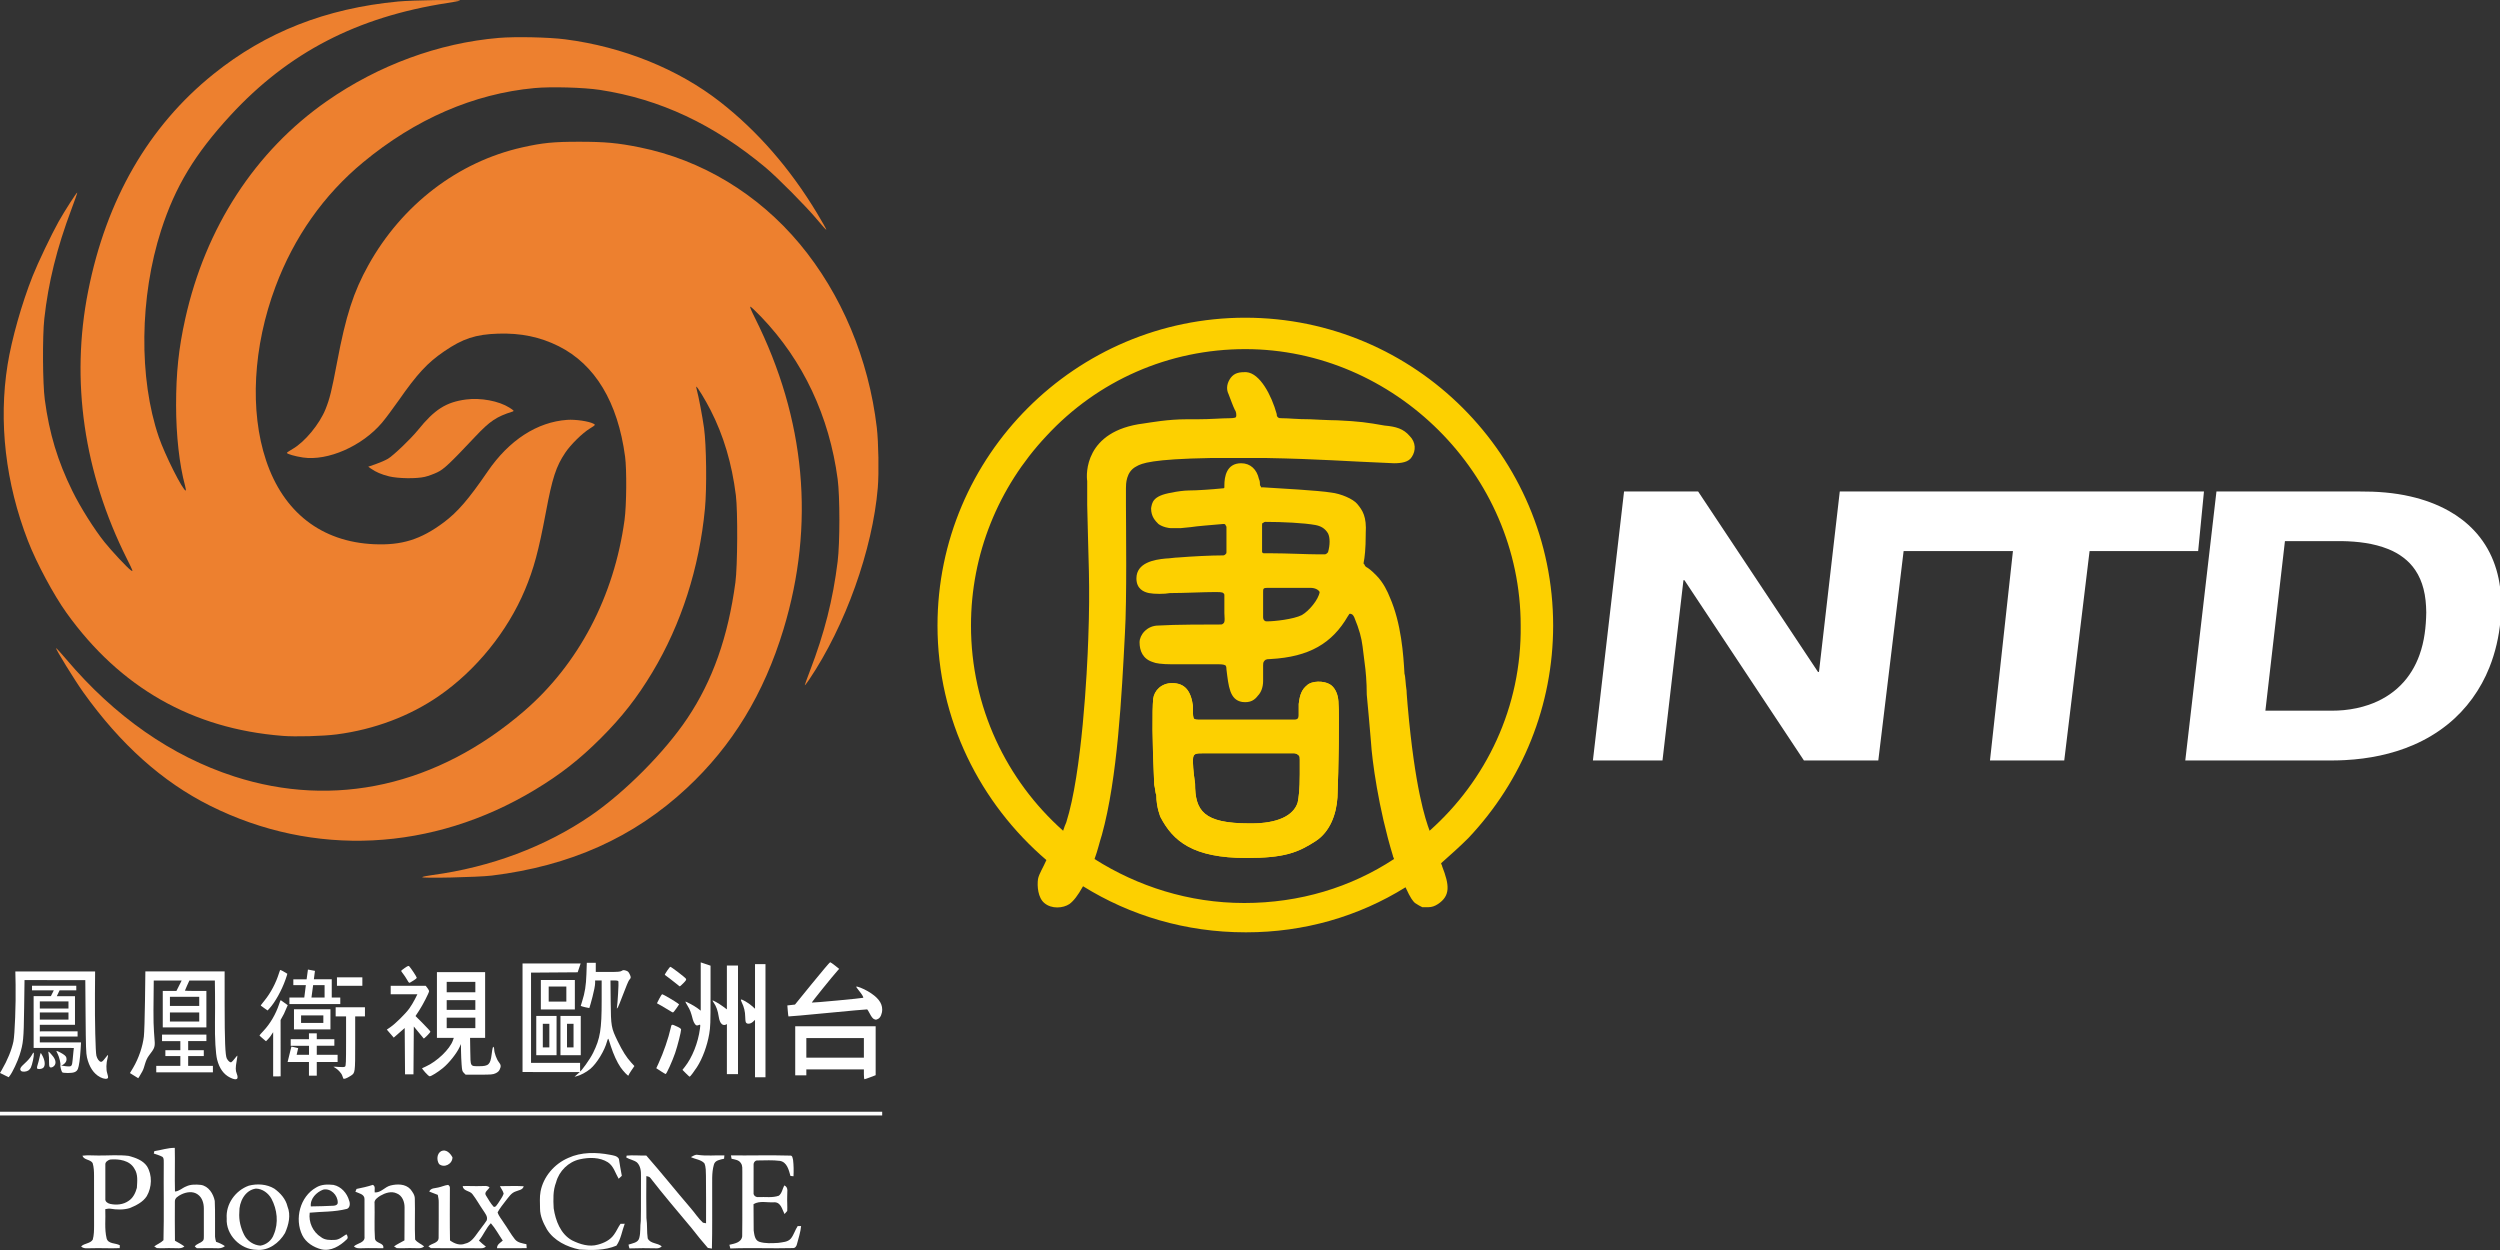 <?xml version="1.0" encoding="UTF-8"?>
<!-- Created with Inkscape (http://www.inkscape.org/) -->
<svg id="phnx-cne" width="1600" height="800" version="1.0" xmlns="http://www.w3.org/2000/svg" xmlns:cc="http://creativecommons.org/ns#" xmlns:dc="http://purl.org/dc/elements/1.1/" xmlns:rdf="http://www.w3.org/1999/02/22-rdf-syntax-ns#">
 <rect width="100%" height="100%" fill="#333333" stroke="none"/>
 <g id="g4360" transform="matrix(6.37 0 0 6.37 -4.348 -16.453)" fill="#ed802f">
  <path id="path2317" d="m43.11 90.702c0.078-0.047 0.528-0.137 0.999-0.2 5.865-0.786 11.393-2.859 15.935-5.978 3.44-2.361 7.429-6.381 9.7-9.775 2.541-3.796 4.088-8.174 4.825-13.652 0.218-1.618 0.248-7.156 0.047-8.752-0.402-3.202-1.234-6.002-2.545-8.565-0.523-1.023-1.369-2.412-1.431-2.349-0.019 0.019 0.008 0.181 0.06 0.361 0.166 0.578 0.562 2.672 0.718 3.799 0.239 1.728 0.288 6.038 0.093 8.086-0.568 5.969-2.382 11.617-5.282 16.448-1.539 2.563-3.045 4.488-5.184 6.627-2.134 2.134-4.048 3.632-6.627 5.187-10.301 6.209-22.218 6.793-32.62 1.599-4.799-2.397-9-6.156-12.753-11.411-0.853-1.195-2.8-4.354-2.728-4.426 0.023-0.023 0.486 0.484 1.03 1.126 4.865 5.748 10.567 9.726 16.861 11.764 10.075 3.261 20.433 0.929 29.122-6.556 5.479-4.72 9.053-11.518 10.102-19.214 0.2-1.472 0.23-5.053 0.053-6.374-0.732-5.459-3.008-9.242-6.662-11.077-1.859-0.933-3.804-1.338-6.085-1.266-2.256 0.071-3.558 0.498-5.428 1.779-1.683 1.153-2.69 2.239-4.574 4.934-0.588 0.842-1.348 1.856-1.687 2.254-1.994 2.337-5.422 3.843-7.919 3.478-0.786-0.115-1.628-0.358-1.623-0.468 0.002-0.034 0.261-0.211 0.578-0.392 1.219-0.698 2.705-2.496 3.308-4.002 0.419-1.047 0.618-1.855 1.151-4.682 0.891-4.722 1.651-7.081 3.148-9.776 3.375-6.076 9.007-10.389 15.459-11.838 2.051-0.461 3.149-0.569 5.75-0.567 2.592 0.002 3.855 0.119 6.046 0.561 6.231 1.258 11.899 4.678 16.091 9.709 4.194 5.035 6.927 11.551 7.739 18.451 0.173 1.473 0.224 4.568 0.099 6.05-0.524 6.215-3.259 13.863-6.885 19.255-0.246 0.366-0.447 0.622-0.447 0.57s0.23-0.694 0.512-1.426c1.458-3.792 2.312-7.16 2.786-10.988 0.233-1.881 0.234-6.539 0.002-8.286-0.839-6.316-3.474-11.912-7.67-16.286-0.494-0.514-0.977-0.978-1.073-1.03-0.124-0.066 0.004 0.266 0.434 1.124 5.09 10.171 6.06 20.749 2.866 31.283-1.966 6.485-5.139 11.695-9.719 15.956-5.325 4.954-11.711 7.819-19.58 8.784-1.387 0.17-7.234 0.298-6.992 0.153z"/>
  <path id="path2311" d="m29.03 76.512c-9.039-0.719-16.285-4.851-21.664-12.353-1.288-1.797-3.007-5.001-3.861-7.199-2.267-5.831-2.982-11.99-2.059-17.743 0.41-2.559 1.422-6.137 2.515-8.895 0.524-1.323 1.9-4.205 2.62-5.489 0.572-1.019 1.813-2.954 1.864-2.904 0.019 0.019-0.247 0.779-0.589 1.69-1.461 3.883-2.319 7.35-2.721 10.984-0.195 1.767-0.167 6.526 0.049 8.134 0.458 3.417 1.282 6.147 2.774 9.183 0.799 1.627 2.19 3.838 3.23 5.135 0.721 0.899 2.272 2.558 2.629 2.812 0.275 0.196 0.255 0.137-0.382-1.135-4.334-8.652-5.676-17.908-3.898-26.888 1.825-9.215 6.077-16.582 12.597-21.821 5.253-4.222 11.294-6.596 18.543-7.288 1.433-0.137 6.337-0.21 6.22-0.092-0.029 0.029-0.603 0.137-1.276 0.241-9.064 1.402-15.962 4.976-21.782 11.288-3.571 3.873-5.554 7.157-6.966 11.537-2.166 6.717-2.258 14.877-0.235 20.787 0.612 1.787 2.418 5.375 2.706 5.375 0.035 0 0.002-0.225-0.072-0.499-0.57-2.11-0.898-5.056-0.898-8.07-3.24e-4 -3.27 0.258-5.717 0.918-8.687 2.038-9.18 7.032-16.855 14.231-21.874 5.185-3.615 11.243-5.842 17.278-6.351 1.678-0.141 5.023-0.069 6.677 0.145 5.798 0.749 11.349 2.993 15.566 6.291 3.766 2.946 7.025 6.691 9.732 11.184 0.537 0.891 0.956 1.639 0.933 1.662-0.023 0.023-0.443-0.44-0.931-1.031-1.058-1.278-3.976-4.222-5.178-5.226-5.204-4.344-10.608-6.877-16.646-7.801-1.616-0.247-4.91-0.339-6.581-0.183-6.097 0.57-11.96 3.114-17.222 7.471-3.939 3.262-6.919 7.492-8.784 12.467-2.261 6.033-2.614 12.49-0.954 17.467 1.74 5.218 5.566 8.189 10.849 8.424 2.797 0.125 4.699-0.47 7.003-2.19 1.391-1.038 2.501-2.325 4.41-5.115 2.158-3.152 4.973-4.979 7.998-5.189 0.839-0.058 2.158 0.135 2.638 0.386 0.221 0.116 0.214 0.126-0.375 0.49-0.746 0.46-1.911 1.607-2.453 2.412-0.932 1.386-1.306 2.534-1.958 6.005-0.728 3.877-1.208 5.657-2.101 7.787-1.753 4.183-4.922 8.091-8.645 10.661-2.946 2.033-6.498 3.369-10.263 3.859-1.386 0.181-4.136 0.255-5.481 0.148z"/>
  <path id="path2252" d="m39.757 50.438c-0.74-0.182-1.319-0.43-1.812-0.778l-0.266-0.187 0.757-0.262c0.417-0.144 0.964-0.383 1.217-0.531 0.541-0.317 2.316-2.015 3.029-2.898 1.662-2.06 2.818-2.795 4.813-3.061 1.476-0.196 3.305 0.145 4.367 0.816 0.443 0.28 0.494 0.339 0.333 0.391-1.642 0.522-2.281 0.95-3.757 2.515-2.614 2.771-3.149 3.274-3.83 3.6-0.353 0.169-0.91 0.371-1.237 0.448-0.858 0.202-2.687 0.176-3.614-0.052z"/>
 </g>
 <g id="g889" transform="matrix(1 0 0 1 -0 -488.29)" fill="#fff">
  <path id="path2349" d="m508.94 1145.1v31.391h7.116v-3.767h36.831v3.14c0 1.726 0.173 3.139 0.383 3.139 0.211 0 1.906-0.582 3.767-1.293l3.384-1.292v-31.318h-51.482zm7.116 7.534h36.831v12.557h-36.831z" stroke-width=".621"/>
  <path id="path2327" d="m559.17 1140.4c-0.621-0.307-1.607-1.624-2.424-3.238-0.758-1.496-1.56-2.784-1.782-2.861-0.222-0.077-11.607 0.946-25.299 2.273-13.692 1.327-24.966 2.332-25.053 2.233-0.087-0.099-0.281-1.724-0.433-3.612l-0.275-3.431 4.884-0.552 11.022-13.557c6.062-7.457 11.229-13.551 11.482-13.543 0.253 0.01 1.654 0.967 3.113 2.132l2.652 2.118-0.814 0.903c-3.299 3.659-16.866 20.476-16.673 20.669 0.246 0.246 32.55-2.768 32.865-3.066 0.338-0.321-0.756-2.173-2.681-4.536-1.075-1.32-1.877-2.477-1.783-2.572 0.41-0.41 4.541 1.207 7.43 2.907 6.3 3.708 9.195 7.376 9.204 11.663 6e-3 2.686-1.073 5.231-2.538 5.989-1.425 0.737-1.566 0.741-2.899 0.082z" stroke-width=".621"/>
  <path id="path2343" d="m369.37 1175.9 1.674-1.48-36.623-0.035v-69.481h37.195l-1.906 5.65-29.849 0.22v57.748h31.391v2.511c0 1.381 0.019 3.055 0.045 3.039 0.839-0.518 6.042-7.378 8.334-12.038 4.503-9.157 5.433-14.872 5.433-33.368v-12.882h-4.185v1.619c0 3.479-3.187 14.573-3.707 16.048-0.023 0.066-4.88-0.954-5.5-1.387-0.049-0.035 0.414-1.401 0.887-2.894 1.795-5.654 2.499-10.121 2.751-17.467l0.248-7.22h5.738v5.86h7.758c6.494 0 7.929-0.112 8.809-0.688 0.881-0.577 1.311-0.61 2.661-0.206 1.313 0.393 1.776 0.834 2.504 2.383 0.912 1.94 0.875 2.276-0.404 3.743-0.402 0.46-2.1 4.51-3.774 8.999-1.674 4.489-3.307 8.444-3.63 8.789-0.512 0.548-0.558 0.495-0.367-0.418 0.402-1.915 1.203-15.846 0.949-16.509-0.187-0.486-0.866-0.652-2.674-0.652h-2.424l0.137 13.498c0.162 15.942 0.319 16.824 4.525 25.465 3.054 6.275 5.572 10.248 8.582 13.542l2.073 2.269-1.9 2.775c-1.045 1.526-1.9 2.99-1.9 3.252 0 0.775-3.293-2.631-5.115-5.291-2.167-3.164-4.462-8.165-6.169-13.445-0.744-2.302-1.517-4.824-1.669-4.813-0.124 0.01-0.401 0.404-0.735 1.674-1.579 6.001-6.577 14.207-10.791 17.715-2.478 2.063-6.332 4.108-8.796 4.667l-1.256 0.285 1.674-1.48z" stroke-width=".621"/>
  <path id="path2335" d="m346.14 1115.5v18.834h21.765v-18.834zm5.022 4.186h11.3v9.626h-11.3zm-7.953 18.812v25.134h12.987l0.01-25.13-12.997-0.01zm15.487 0v25.132h12.987v-25.132zm-11.301 5.044h4.186v15.067h-4.186zm15.486 0h4.186v15.067h-4.186z" stroke-width=".621"/>
  <path id="path2345" d="m483.21 1141-1.3 1.214c-1.579 1.475-3.864 1.678-4.545 0.405-0.238-0.445-0.433-2.106-0.433-3.691 0-3.029-0.794-6.341-2.168-9.038-0.451-0.885-0.701-1.729-0.556-1.874 0.432-0.432 4.776 2.091 6.966 4.046l2.036 1.818v-28.539h6.697v72.406h-6.697v-36.75z" stroke-width=".621"/>
  <path id="path2341" d="m438.94 1175.2-2.171-2.199 1.493-1.882c4.768-6.01 8.535-15.49 9.694-24.397 0.328-2.519 0.294-2.812-0.293-2.568-1.646 0.682-2.053 0.617-2.907-0.469-0.491-0.624-1.092-1.911-1.335-2.859-1.206-4.697-1.745-6.121-3.267-8.63-0.908-1.496-1.594-2.78-1.526-2.852 0.258-0.273 6.001 2.849 7.88 4.282l1.957 1.494v-30.909l6.278 2.111v19.383c0 17.498-0.082 19.861-0.841 24.3-1.31 7.663-4.302 15.749-7.877 21.292-1.726 2.675-4.33 6.103-4.636 6.103-0.153 0-1.255-0.989-2.449-2.199z" stroke-width=".621"/>
  <path id="path2339" d="m422.84 1173.8-2.818-1.847 1.498-3.251c3.097-6.72 6.318-16.071 7.717-22.406 0.601-2.72 0.43-2.687 4.409-0.865 1.327 0.608 2.266 1.307 2.266 1.689 0 1.596-2.304 10.688-3.828 15.11-1.826 5.296-5.534 13.493-6.083 13.446-0.189-0.017-1.611-0.86-3.161-1.876z" stroke-width=".621"/>
  <path id="path2337" d="m465.22 1143.7c-2.336 1.539-4.497 0.182-5.236-4.732-0.574-3.82-1.585-6.672-3.136-8.851-0.469-0.658-0.852-1.312-0.852-1.453 0-0.47 3.942 1.736 6.592 3.688l2.616 1.927v-28.041h7.115v69.481h-7.115c0.029-10.808 0.039-21.614 0.017-32.016z" stroke-width=".621"/>
  <path id="path2325" d="m428.38 1135c-1.036-0.69-3.244-2.008-4.907-2.929l-3.024-1.676 1.459-2.898c0.803-1.594 1.671-2.898 1.929-2.898 0.497 0 8.289 4.558 9.867 5.772l0.93 0.716-1.767 2.601c-0.972 1.431-1.956 2.593-2.186 2.583-0.23-0.01-1.266-0.582-2.302-1.271z" stroke-width=".621"/>
  <path id="path2319" d="m433.4 1118.3c-0.806-0.697-2.877-2.323-4.604-3.613-1.726-1.291-3.211-2.402-3.299-2.469-0.292-0.223 3.082-5.166 3.528-5.17 0.608 0 9.428 6.735 9.98 7.626 0.37 0.597 0.086 1.092-1.621 2.825-1.138 1.156-2.171 2.094-2.295 2.084-0.124-0.01-0.884-0.587-1.69-1.284z" stroke-width=".621"/>
  <path id="path2938" d="m93.035 1110-0.241 18.857c-0.133 10.372-0.456 20.64-0.719 22.816-0.755 6.253-3.164 13.673-6.896 20.03-0.928 1.581-0.918 1.613-2.021 3.349 1.439 0.862 4.343 2.697 5.311 3.296 0.825-1.38 0.143 0.069 2.593-4.32 1.718-3.078 1.611-6.765 4.481-10.484 5.978-7.744 2.448-4.354 2.677-28.644l0.181-19.067h17.863l-3.352 6.668h-8.742v23.339h27.922v-23.339h-6.877c-3.782 0-6.875-0.082-6.875-0.184 0-0.102 0.646-1.602 1.435-3.334l1.435-3.15h16.301l0.104 8.648c0.057 4.756 0.044 12.868-0.03 18.025-0.15 10.442 0.414 20.172 1.391 23.964 1.456 5.654 4.161 9.415 8.23 11.45h1e-3c4.25 2.124 5.797 1.214 4.3-2.529-0.803-2.002-0.812-3.742-0.04-8.073 0.325-1.825 0.531-3.378 0.457-3.452-0.073-0.073-0.847 0.803-1.72 1.948-0.873 1.145-1.863 2.187-2.2 2.317-0.736 0.282-2.018-0.805-2.853-2.42-0.99-1.914-1.373-11.399-1.381-34.353l-8e-3 -21.358h-50.726zm15.718 16.254h18.754v5.834h-18.754zm0 10.002h18.754v5.834h-18.754zm-5.045 14.166-0.016 4.188 11.73 0.01v5.811h-9.585v3.751h9.585v6.251h-15.419v4.165h36.257v-4.167h-15.836v-6.252h10.001v-3.75h-10.001v-5.835h11.669v-4.167h-28.384z" stroke-width=".621"/>
  <path id="path2932" d="m9.817 1110 0.169 8.648c0.233 11.932-0.538 32.029-1.386 36.134-1.12 5.421-3.848 12.105-7.446 18.24l-1.153 1.967 5.534 2.729 0.805-1.04c1.648-2.127 4.936-9.091 6.196-13.126 2.407-7.703 2.629-9.98 2.905-29.797l0.252-18.211 38.895 0.017 0.186 23.086c0.159 19.792 0.29 23.702 0.888 26.364 1.373 6.117 4.308 10.513 8.463 12.675 2.348 1.222 4.606 1.401 4.992 0.395 0.144-0.376-0.077-1.681-0.491-2.9-0.796-2.341-0.695-6.412 0.244-9.9 0.237-0.883 0.351-1.684 0.253-1.782-0.098-0.098-0.968 0.87-1.935 2.15-1.291 1.71-1.986 2.293-2.621 2.199-1.118-0.167-2.353-1.847-2.874-3.911-0.584-2.311-1.049-21.935-0.929-39.246l0.102-14.691h-51.049zm10.67 9.167v2.917h13.956c-0.434 0.872-1.322 2.659-1.882 3.75h-11.04l0.009 33.133 25.735 0.022-0.272 2.382c-0.124 1.2-0.345 3.495-0.49 5.1-0.357 3.948-0.639 4.384-2.797 4.333-1.657-0.039-5.387-0.66-4.302-0.75 1.127-0.093 3.17-1.866 3.17-3.627 0-1.473-0.22-1.944-1.351-2.896-1.112-0.936-4.467-2.688-5.147-2.688-0.098 0 0.299 0.91 0.881 2.023 0.982 1.878 2.064 6.49 1.671 7.126-0.238 0.385 0.644 3.862 1.141 4.5 0.265 0.339 1.563 0.52 3.711 0.52 3.894 0 5.572-0.693 6.384-2.637 0.705-1.687 1.363-6.394 1.724-12.325l0.28-4.625h-26.38v-3.751h24.172v-3.321l-24.173 0.01v-4.189l22.505-0.013v-18.324h-11.628c0.591-1.251 1.183-2.501 1.78-3.749h10.681v-2.917h-28.339zm5.001 10.003h18.337v4.585h-18.337zm0 7.085h18.337v4.583h-18.337zm5.535 25.106c-0.151 0.033-0.084 0.474 0.116 1.575 0.186 1.026 0.296 3.151 0.245 4.722-0.056 1.715 0.103 3.091 0.398 3.447 0.61 0.735 1.989 0.384 2.978-0.759 1.272-1.471 0.945-3.738-0.868-6.028-0.879-1.109-1.934-2.293-2.344-2.632-0.265-0.218-0.433-0.345-0.524-0.325zm-9.597 0.573c-0.177 0.051-0.507 0.61-1.21 1.851-0.765 1.35-2.547 3.411-4.272 4.94-2.973 2.635-3.571 3.842-2.458 4.955 0.717 0.717 3.133 0.616 4.492-0.187 0.639-0.378 1.445-1.277 1.789-1.999 0.865-1.814 2.063-7.391 1.898-8.834-0.057-0.496-0.101-0.765-0.239-0.725zm4.612 0.303c-0.108 0.108-0.464 1.479-0.793 3.048-0.329 1.569-0.859 3.592-1.175 4.498-0.317 0.906-0.482 1.891-0.367 2.188 0.312 0.813 2.809 0.65 3.927-0.256 1.407-1.14 1.31-4.143-0.235-7.303-0.638-1.304-1.248-2.283-1.356-2.176z" stroke-width=".621"/>
  <path id="path2930" d="m197.08 1108.8-0.847 6.25-8.501 0.01v3.722h8.013l-1.002 7.918h-9.512 1e-3v4.178l32.55 0.01v-4.181h-5.463v-11.669l-11.442-0.032c0.251-1.961 0.389-2.989 0.694-5.358zm-17.769 0.279c-0.025 0-0.043 0.011-0.051 0.025-0.093 0.164-0.404 1.049-0.691 1.966-1.999 6.384-5.268 12.582-9.237 17.516-1.395 1.734-2.564 3.162-2.429 3.296 0.135 0.135 1.28 0.968 2.376 1.728l1.993 1.383 1.389-1.543c3.495-3.884 7.685-11.468 10.039-18.17 0.716-2.039 1.251-3.742 1.189-3.782-1.922-1.27-4.194-2.463-4.576-2.421zm36.344 4.7v5.418h16.253v-5.418h-8.127zm-7.919 5.002v7.917h-8.401l1.066-7.909c2.458 0 4.85-0.01 7.335-0.01zm-28.086 9.585c-0.102 0-0.602 1.265-1.111 2.813-2.022 6.142-5.678 12.369-9.874 16.821-1.433 1.52-2.604 2.852-2.604 2.961 0 0.108 0.947 0.996 2.106 1.973 2.074 1.751 2.008 1.746 2.106 1.728 0.103-0.019 2.255-2.288 2.873-3.252l1.674-2.517 4e-3 0.01-9e-3 28.272 4.792-0.01-0.03-36.087 2.175-3.959c2.349-5.322 2.42-5.41 2.398-5.518-0.016-0.084-4.396-3.233-4.498-3.233zm35.17 4.585v5.834h6.668v15.786c0 13.599-0.087 15.857-0.632 16.309-0.462 0.384-1.609 0.45-4.272 0.245-3.496-0.269-3.59-0.253-2.389 0.385 1.976 1.049 4.319 3.554 4.84 5.174 0.263 0.817 0.558 1.624 0.656 1.796 0.367 0.644 2.128 0.022 4.787-1.69 2.853-1.837 2.844-1.756 2.844-20.878v-17.129h6.251v-5.834zm-26.672 1.25v12.919h23.339v-12.919zm4.546 3.959h14.253l-5e-3 4.792h-14.252zm5.039 11.46v3.751h-11.669v4.246l11.707 3e-4v5.753h-4.023c-3.661 0-1.12 0.01-3.898 0.01l0.988-4.28-4.346-0.998-2.426 9.859h13.665v8.752h5.001v-8.752h13.337v-4.585h-13.337v-5.834h11.253v-4.167h-11.253v-3.751zm-11.24 8.478z" stroke-width=".621"/>
  <path id="path2926" d="m261.33 1106.5c-0.418 0.05-1.054 0.432-2.28 1.283-1.279 0.888-2.326 1.73-2.33 1.87-3e-3 0.141 0.562 0.968 1.254 1.839 0.692 0.871 1.836 2.593 2.542 3.828 1.21 2.115 1.337 2.212 2.181 1.679 0.493-0.312 1.598-0.992 2.457-1.512 0.86-0.52 1.563-1.18 1.563-1.464 0-0.513-3.731-6.185-4.79-7.281-0.175-0.181-0.347-0.271-0.598-0.241zm18.306 3.941v42.092h10.799l-0.586 1.657c-1.965 5.569-10.124 13.421-17.316 16.663-1.251 0.564-2.346 1.073-2.433 1.13-0.087 0.058 0.822 1.239 2.021 2.622 1.199 1.384 2.489 2.514 2.867 2.514 0.999 0 5.258-2.654 8.476-5.279 3.95-3.222 8.951-9.54 10.74-13.567l0.792-1.782 0.053 4.376c0.029 2.407 0.197 6.309 0.374 8.671 0.291 3.893 0.427 4.4 1.446 5.418l1.124 1.123h8.638c7.916 0 8.796-0.074 10.542-0.882 1.342-0.621 2.112-1.317 2.605-2.355 0.992-2.09 0.877-3.05-0.579-4.861-1.313-1.633-2.883-5.911-2.896-7.88-4e-3 -0.61-0.166-1.362-0.361-1.67-0.443-0.699-0.756 0.438-1.3 4.731-0.817 6.446-1.938 7.499-7.986 7.499-5.799 0-5.527 0.469-5.686-9.808l-0.129-8.32h9.634v-42.092h-30.839zm6.251 6.251h18.337v6.668h-18.337zm-35.841 2.5v5.418h17.096l-1.625 3.23c-0.894 1.776-2.514 4.449-3.6 5.939-2.437 3.346-8.843 9.667-11.996 11.838l-2.352 1.619 4.428 5.139 7.009-6.147 0.22 29.642h5.396l0.22-30.623 3.095 3.747c1.702 2.061 3.16 3.829 3.24 3.93 0.223 0.285 4.292-3.845 4.292-4.357 0-0.25-2.146-2.606-4.768-5.236l-4.768-4.78 2.321-3.533c2.339-3.561 6.361-11.399 6.375-12.416 3e-3 -0.302-0.485-1.192-1.085-1.98l-1.092-1.431h-22.406zm35.841 9.169h18.337v6.251h-18.337zm0 11.252h18.337v6.668h-18.337z" stroke-width=".621"/>
  <path id="path14" d="m4.879e-4 1199.8h564.6v2.386l-564.6 0.01z" stroke-width=".621"/>
  <g id="g5688" transform="matrix(.621 0 0 .621 10.18 488.27)">
   <path id="path16" d="m142.65 1186.4c7.045-1.055 13.901-3.479 21.096-3.391 0.352 14.993-0.213 30 0.188 44.993 4.433-0.276 7.547-3.755 11.54-5.249 4.684-2.285 10.083-2.047 15.131-1.582 7.986 1.243 12.884 9.142 14.328 16.513 0.603 12.268 0.088 24.587 0.289 36.868 0.063 1.808 0.64 3.529 1.055 5.274 3.227 1.08 6.316 2.511 9.117 4.445-3.817 3.277-8.953 1.934-13.537 2.084-5.123-0.151-10.234 0.188-15.345 0.088-0.553-0.452-1.657-1.344-2.21-1.796 1.959-2.888 5.789-3.277 8.15-5.651 1.695-1.419 1.055-3.78 1.243-5.701-0.088-9.255-0.05-18.522-0.013-27.789 0-5.349-1.632-11.251-6.253-14.466-5.01-3.717-11.929-2.549-17.178 0.063-2.85 1.557-6.618 3.441-6.417 7.258-0.075 13.449-0.088 26.897 0.075 40.346 3.328 1.833 6.668 3.654 9.744 5.914-3.416 2.813-7.949 1.544-11.98 1.745-5.487-0.289-10.988 0.389-16.462-0.075-0.666-0.427-1.997-1.306-2.662-1.733 3.089-2.26 6.806-3.629 9.531-6.379 0.691-26.332 0.025-52.728 0.289-79.085-0.213-2.26 0.565-5.061-1.331-6.793-2.775-1.607-5.939-2.323-8.928-3.428 0.126-0.615 0.402-1.859 0.54-2.474z"/>
   <path id="path18" d="m438.26 1186.4c5.111-2.424 9.506 2.235 11.666 6.404 0.013 6.768-8.376 11.339-13.813 6.894-2.637-4.018-2.424-10.711 2.147-13.298z"/>
   <path id="path20" d="m569.19 1193.4c13.461-6.228 28.969-5.977 43.272-3.227 3.227 0.678 7.233 0.979 8.991 4.257 0.829 5.814 1.934 11.59 3.001 17.367-0.816 0.766-2.449 2.285-3.277 3.051-3.428-5.801-5.111-13.009-11.05-16.965-8.539-5.349-19.351-5.199-28.881-3.102-11.754 2.549-21.485 12.143-24.524 23.746-3.34 8.539-2.951 17.819-2.486 26.81 1.946 12.708 7.057 26.47 18.949 33.025 8.099 4.018 17.68 7.032 26.671 4.37 6.354-1.67 12.733-4.797 16.55-10.334 2.599-3.478 4.181-7.585 6.705-11.101 1.431-0.1 2.876-0.126 4.332-0.075-2.85 7.484-3.893 15.973-8.564 22.578-12.017 5.023-25.265 4.822-38.011 3.993-13.085-2.712-26.27-9.054-33.59-20.732-3.729-6.542-7.079-13.712-7.107-21.397-0.022-5.877-0.556-11.836 0.527-17.643 2.86-15.332 14.252-28.467 28.492-34.62z"/>
   <path id="path22" d="m629.42 1191c6.731-0.64 13.512 0.101 20.267-0.063 15.47 17.593 30.062 35.951 45.344 53.72 4.47 5.061 8.087 10.9 13.072 15.496 0.791 0.138 2.373 0.44 3.164 0.578 0.013-16.324 0.1-32.649-0.113-48.973-0.188-4.332 0.176-8.878-1.658-12.921-3.642-3.842-9.355-3.981-13.863-6.329 2.248-1.067 4.483-2.85 7.145-2.273 9.079 1.344 18.258 0.264 27.387 0.527-0.113 1.155-0.226 2.298-0.326 3.453-3.855 0.954-9.405 1.482-10.498 6.115-2.461 8.589-1.595 17.643-1.758 26.47-0.1 20.004 0.239 40.02-0.289 60.023-1.042-0.176-3.127-0.515-4.169-0.691-5.751-6.593-11.314-13.373-16.663-20.305-14.328-17.153-28.869-34.13-42.569-51.798-0.904-1.444-2.712-1.469-4.156-1.934-0.138 14.403-0.126 28.806 0.063 43.209 1.042 6.969 0.301 14.077 1.344 21.033 2.725 5.701 10.222 4.42 14.478 8.225-1.557 1.419-3.353 2.084-5.4 1.984-9.292-0.213-18.597-0.264-27.889 0.088-0.477-1.268-0.791-2.562-0.954-3.905 3.981-1.419 9.883-1.846 11.063-6.819 1.544-5.726 0.716-11.804 1.57-17.655 0.352-15.521 0-31.066 0.188-46.6 0.151-4.772-0.527-10.146-4.131-13.637-3.252-2.474-7.509-2.989-10.988-5.048 0.088-0.49 0.251-1.482 0.339-1.972z"/>
   <path id="path24" d="m736.93 1190.8c20.305 0.188 40.622-0.414 60.927 0.188 2.612-0.314 2.562 2.675 3.089 4.458 0.653 5.575 0.716 11.226 0.44 16.827-1.042-0.113-2.084-0.213-3.127-0.314-1.695-6.065-3.491-14.215-10.812-15.533-7.597-0.992-15.32-0.477-22.967-0.44-2.499-0.314-4.433 2.185-4.207 4.521-0.025 9.556 0.025 19.124-0.025 28.68-0.452 3.001 2.612 5.048 5.375 4.508 6.856-0.289 14.102 0.967 20.682-1.394 3.189-2.524 3.767-7.107 5.575-10.598 4.759 2.022 2.763 7.321 3.026 11.364-0.201 4.985 0.289 9.97 0.025 14.956-0.879 1.118-1.808 2.185-2.8 3.189-2.449-4.709-3.642-12.042-10.309-12.118-7.158 0.565-15.156-1.959-21.623 1.934 0.239 9.054-0.088 18.12 0.163 27.161 0.666 4.257 1.08 10.108 5.927 11.666 6.228 1.909 12.871 1.444 19.288 1.093 4.571-0.741 10.021-0.728 13.235-4.634 2.976-3.83 4.219-8.665 6.894-12.683 0.879-0.013 2.65-0.025 3.529-0.038-0.59 6.341-2.675 12.406-4.244 18.534-0.427 2.097-1.821 4.307-4.232 4.157-21.473 0.578-42.971-0.477-64.443 0.402-0.251-0.954-0.753-2.85-1.005-3.792 5.186-1.231 12.306-2.223 13.21-8.702 0.314-22.088-0.025-44.201 0.138-66.302-0.126-3.076 0.465-6.505-1.507-9.154-1.959-3.328-6.178-3.717-9.581-4.495-0.226-1.155-0.44-2.298-0.64-3.441z"/>
   <path id="path26" d="m68.525 1191.1c5.5-0.779 11.038-0.113 16.55-0.188 10.372 0.063 20.795-0.866 31.117 0.377 6.957 1.846 14.566 4.445 18.861 10.623 5.676 9.204 5.161 21.636-0.188 30.878-4.018 6.241-11 9.581-17.63 12.331-6.442 1.921-13.398 1.657-19.978 0.59-1.72-0.339-3.428 0.276-5.136 0.465 0.477 10.071-1.005 20.343 1.394 30.238 1.733 5.877 9.28 4.47 13.612 7.007-0.05 0.728-0.126 2.172-0.163 2.901-9.807 0.477-19.627-0.226-29.434 0.113-3.516-0.063-7.509 0.867-10.335-1.821 3.353-3.453 9.28-2.8 11.98-6.957 1.319-4.696 1.369-9.606 1.381-14.453-0.05-17.153-0.025-34.306-0.038-51.472-0.025-4.395-0.151-8.878-1.457-13.11-2.524-3.918-8.853-2.901-10.535-7.522m28.492 3.955c-2.398 0.778-5.211 2.587-4.847 5.487 0.013 11.653-0.038 23.306 0 34.947-0.402 2.938 2.474 4.709 4.96 5.274 6.367 1.419 13.549 0.766 18.986-3.102 4.646-2.989 7.195-8.313 8.564-13.486 0.352-6.555 1.331-13.838-2.511-19.627-4.772-8.79-16.149-10.297-25.152-9.493z"/>
   <path id="path28" d="m386.08 1221.8c6.806-1.708 15.219-1.783 20.405 3.729 2.273 2.85 4.671 6.115 4.634 9.933 0.414 14.014-0.301 28.053 0.314 42.041 2.273 3.24 6.354 4.533 9.292 7.095-2.888 2.637-6.894 1.658-10.422 1.771-5.939-0.276-11.892 0.339-17.806-0.025-0.703-0.452-2.11-1.344-2.813-1.796 3.39-2.386 7.17-4.094 10.736-6.166 0.188-11.364 0.025-22.728 0.126-34.105 0.038-5.688-2.398-12.206-8.124-14.353-5.5-2.624-11.829-0.44-16.776 2.386-2.863 1.884-6.781 4.207-6.015 8.225 0.326 11.917-0.44 23.921 0.377 35.8 0.527 5.563 9.832 4.106 8.614 10.121-7.019 0-14.039-0.289-21.058-0.025-3.189 0.025-6.756 0.615-9.229-1.934 3.554-3.328 11.691-3.629 10.937-10.008-0.038-12.946 0.038-25.893-0.025-38.839-0.025-4.935-5.877-5.801-9.393-7.421 0.289-0.728 0.892-2.172 1.18-2.888 5.663-1.18 11.327-2.361 16.814-4.207 3.051 1.457 1.519 5.136 1.909 7.798 6.429 0.515 10.385-5.688 16.324-7.133z"/>
   <path id="path30" d="m239.97 1222c8.652-2.273 18.509-1.67 26.307 3.026 6.291 4.508 11.829 10.648 13.612 18.384 3.654 8.941 1.231 18.911-2.549 27.375-5.902 10.171-17.09 18.572-29.334 17.291-16.714-0.188-31.782-15.483-30.752-32.36-1.093-14.792 8.978-28.768 22.716-33.716m7.359 3.001c-11.301 1.519-17.392 13.901-17.078 24.348-0.628 8.137 1.381 16.249 5.061 23.494 3.152 6.178 9.82 10.535 16.714 10.937 6.216-0.992 11.804-5.613 13.8-11.64 5.023-11.816 3.466-25.579-2.486-36.742-3.177-5.726-9.317-10.334-16.01-10.397z"/>
   <path id="path32" d="m309.36 1223.9c5.362-3.353 11.879-3.403 17.957-2.712 7.961 1.695 13.951 8.514 16.098 16.174 1.168 2.8 1.017 7.296-2.235 8.526-13.35 3.402-26.036 2.687-38.387 3.943-1.331 9.82 3.24 19.928 11.666 25.19 4.031 3.189 9.405 3.089 14.277 2.838 4.621-0.1 8.074-3.616 11.879-5.776 1.306 1.557 2.059 4.043 0.1 5.475-6.793 6.555-16.073 12.306-25.918 10.033-8.011-2.084-15.935-6.919-19.665-14.579-8.162-16.776-2.361-39.756 14.227-49.111m7.258 2.172c-6.969 2.662-13.499 9.317-12.695 17.279 7.878-0.139 16.325-0.298 23.52-0.703 2.248-0.116 4.395-1.206 4.232-3.403 0.025-7.509-7.258-14.993-15.056-13.172z"/>
   <path id="path34" d="m435.46 1223.8c3.353-0.678 6.505-2.248 9.933-2.624 1.394 0.753 2.009 1.909 1.871 3.453-0.013 17.944-0.251 35.888 0.126 53.808 4.445 3.189 10.134 5.55 15.546 3.29 6.279-1.243 9.832-6.907 13.311-11.703 2.888-4.182 6.279-7.999 8.991-12.306 1.344-3.981-1.745-7.245-3.679-10.36-3.805-5.475-6.969-11.377-11.05-16.638-2.675-3.742-9.644-2.963-9.995-8.325 6.279-0.251 12.57 0.238 18.861-0.025 2.963 0.05 6.266-0.728 8.777 1.331-1.319 2.562-5.889 4.96-3.792 8.238 2.511 4.031 4.809 8.3 8.037 11.816 2.248 0.603 3.189-2.059 4.42-3.403 2.022-3.303 4.546-6.404 5.864-10.071-0.553-2.876-2.612-5.199-3.817-7.811 8.15 0.038 16.324-0.414 24.474 0.101-0.917 3.88-5.211 4.006-8.225 5.337-4.621 1.494-7.233 5.864-10.134 9.418-2.976 3.943-6.191 7.76-8.526 12.118 1.155 3.981 4.094 7.07 6.191 10.573 4.069 5.613 7.271 11.841 11.64 17.241 2.876 3.554 7.672 4.119 11.854 5.035 0.088 1.356 0.176 2.712 0.289 4.081-10.196 0.176-20.393-0.1-30.589 0.063-0.126-3.868 3.39-5.626 5.927-7.836-4.106-5.977-7.484-12.457-12.281-17.932-5.111 5.224-7.61 12.319-12.306 17.894 2.223 2.298 4.759 4.219 7.22 6.241-1.482 1.155-3.139 1.708-4.985 1.657-17.216-0.025-34.457 0-51.673-0.1-0.653-0.452-1.984-1.344-2.637-1.796 3.227-3.303 10.422-3.164 10.548-8.79 0.251-12.155-0.013-24.323 0.113-36.479 0.088-2.662-0.427-5.261-0.967-7.848-2.963-1.055-5.889-2.197-8.79-3.403 1.595-3.93 6.04-3.277 9.456-4.244z"/>
  </g>
 </g>
 <g id="g859" transform="matrix(6.701 0 0 6.701 594.64 203.33)" fill="#fdd000">
  <path id="path4-8" class="st0" d="m21.7 45.6c0 1.2 0.4 2.1 0.4 2.1 1.2 2.3 3.1 3.9 8.2 3.9 3.6 0 4.9-0.5 6.6-1.6 1.4-0.9 2-2.6 2.1-4.2 0.1-2.5 0.2-8.1 0.1-8.9 0-0.7-0.2-1.4-0.7-1.8-0.7-0.5-1.9-0.4-2.3 0-0.5 0.4-0.7 0.9-0.8 1.8v1.1c0 0.1 0 0.2-0.1 0.3s-0.2 0.1-0.3 0.1h-0.3-3.2-5.4c-0.4 0-0.6 0-0.7-0.1s-0.1-0.5-0.1-0.5v-0.7c-0.2-1.5-0.8-2.2-2-2.2-1 0-1.7 0.7-1.8 1.5-0.1 1.1-0.1 4.1 0.1 8.2 0.1 0.4 0.1 0.8 0.2 1m3.5-3.4c0-0.6 0.3-0.6 1-0.6h0.1 8.4 0.1c0.1 0 0.3 0 0.5 0.2 0.1 0.1 0.1 0.2 0.1 0.4v1.4c0 1.5-0.1 2.2-0.2 2.7-0.4 1.3-2 2-4.4 2h-0.2c-4.4 0-5.2-1.2-5.2-3.8-0.2-1.4-0.2-1.8-0.2-2.3"/>
  <path id="path6" class="st0" d="m21.7 45.6c0 1.2 0.4 2.1 0.4 2.1 1.2 2.3 3.1 3.9 8.2 3.9 3.6 0 4.9-0.5 6.6-1.6 1.4-0.9 2-2.6 2.1-4.2 0.1-2.5 0.2-8.1 0.1-8.9 0-0.7-0.2-1.4-0.7-1.8-0.7-0.5-1.9-0.4-2.3 0-0.5 0.4-0.7 0.9-0.8 1.8v1.1c0 0.1 0 0.2-0.1 0.3s-0.2 0.1-0.3 0.1h-0.3-3.2-5.4c-0.4 0-0.6 0-0.7-0.1s-0.1-0.5-0.1-0.5v-0.7c-0.2-1.5-0.8-2.2-2-2.2-1 0-1.7 0.7-1.8 1.5-0.1 1.1-0.1 4.1 0.1 8.2 0.1 0.4 0.1 0.8 0.2 1m3.5-3.4c0-0.6 0.3-0.6 1-0.6h0.1 8.4 0.1c0.1 0 0.3 0 0.5 0.2 0.1 0.1 0.1 0.2 0.1 0.4v1.4c0 1.5-0.1 2.2-0.2 2.7-0.4 1.3-2 2-4.4 2h-0.2c-4.4 0-5.2-1.2-5.2-3.8-0.2-1.4-0.2-1.8-0.2-2.3"/>
  <path id="path8" class="st0" d="m30.2 0c-16.2 0-29.4 13.2-29.4 29.4 0 9 4.1 17 10.4 22.4-0.3 0.7-0.7 1.3-0.8 1.8-0.1 0.7 0 1.8 0.6 2.3 0.7 0.6 1.8 0.5 2.4 0.1 0.4-0.3 0.8-0.8 1.3-1.7 4.5 2.8 9.8 4.4 15.5 4.4h0.1c5.5 0 10.7-1.5 15.2-4.3 0.5 1.1 0.7 1.3 0.9 1.5 0.3 0.2 0.5 0.3 0.7 0.4h0.6c0.3 0 0.6-0.1 0.9-0.3 1.2-0.8 1.1-1.8 0.4-3.6 0-0.1-0.1-0.2-0.1-0.3 0.9-0.8 1.8-1.6 2.6-2.4 5.2-5.5 8.1-12.7 8.1-20.3 0-16.2-13.2-29.4-29.4-29.4m17.6 49c-0.4-1.1-1.4-4-2.1-12 0-0.1-0.1-1.1-0.1-1.4-0.1-0.6-0.1-1.3-0.2-1.6-0.1-1.8-0.3-4.8-1.4-7.3-0.2-0.5-0.6-1.4-1.3-2.1-0.2-0.2-0.5-0.5-0.8-0.7-0.2-0.1-0.3-0.2-0.3-0.3l-0.1-0.1v-0.1c0.1-0.5 0.2-1.3 0.2-2.7v-0.1c0.1-1.6-0.3-2.2-0.8-2.8-0.4-0.5-1.6-1-2.5-1.1-1.2-0.2-4.9-0.4-6.5-0.5h-0.2s0-0.1-0.1-0.2c0-0.2 0-0.4-0.1-0.6-0.2-0.9-0.8-1.5-1.7-1.5-1.4 0-1.6 1.3-1.6 2.1v0.2c0 0.1-0.1 0.1-0.2 0.1-1 0.1-2.4 0.2-3.2 0.2-0.4 0-1.2 0.1-1.6 0.2-1.9 0.3-1.9 1-2 1.5 0 0.8 0.4 1.2 0.7 1.5 0.4 0.3 1 0.4 1.2 0.4h0.9c0.1 0 0.9-0.1 1-0.1 0.6-0.1 2-0.2 3.1-0.3 0.1 0 0.2 0 0.2 0.1 0 0 0.1 0.1 0.1 0.2v2.4c0 0.1 0 0.1-0.1 0.2 0 0-0.1 0.1-0.2 0.1-1.2 0-3.1 0.1-4.3 0.2-0.3 0-0.9 0.1-1.2 0.1-1.1 0.1-2.8 0.4-2.8 1.9 0 1 0.7 1.3 1.2 1.4s1.5 0.1 2 0c1.4 0 3.2-0.1 4.4-0.1 0.2 0 0.6 0 0.7 0.1s0.1 0.1 0.1 0.2v1.7c0 0.3 0.1 0.9-0.1 1 0 0-0.1 0.1-0.2 0.1-1.2 0-4.5 0-6 0.1-1.1 0-1.8 0.9-1.8 1.6 0 0.8 0.3 1.6 1.3 1.9 0.2 0.1 0.8 0.2 1.8 0.2h4.5c0.1 0 0.4 0 0.6 0.1 0.1 0.1 0.1 0.3 0.1 0.4 0.2 1.6 0.3 2.9 1.5 3.1 0.8 0.1 1.2-0.2 1.5-0.6 0.3-0.3 0.5-0.8 0.5-1.4v-1-0.5c0-0.1 0-0.3 0.1-0.4s0.1-0.2 0.6-0.2c3.7-0.2 5.9-1.5 7.4-4.1 0.1-0.1 0.1-0.3 0.3-0.2 0.1 0 0.2 0.1 0.3 0.3 0.5 1.2 0.7 2 0.8 2.8l0.2 1.6c0.1 0.7 0.2 1.8 0.2 3 0.1 1.1 0.3 3.2 0.4 4.5 0.1 1.7 0.7 6.3 2.1 10.9 0 0.1 0.1 0.2 0.1 0.3-4.1 2.7-9 4.2-14.3 4.2s-10.2-1.6-14.3-4.2c0.3-0.8 0.5-1.7 0.7-2.3 1.5-5.4 1.9-13.4 2.2-19.2 0.2-3.3 0.1-10.3 0.1-12.4v-1.5c0-0.4 0-1.6 1-2.1 0.5-0.3 1.5-0.7 7.1-0.8h3 2.3c5.2 0.1 7.3 0.3 12.2 0.5 0.7 0 1.4-0.1 1.7-0.6 0.4-0.6 0.4-1.4-0.2-2-0.6-0.7-1.3-0.9-2.4-1-1.7-0.3-2.4-0.4-4.5-0.5-0.7 0-2.6-0.1-2.6-0.1-1.3 0-2-0.1-2.7-0.1-0.2 0-0.3 0-0.4-0.1s-0.1-0.2-0.1-0.3c-0.5-1.8-1.6-3.9-2.9-4h-0.2c-0.7 0-1.1 0.2-1.4 0.7s-0.3 1-0.1 1.4c0.2 0.5 0.4 1.1 0.6 1.5 0.1 0.1 0.2 0.5 0.1 0.7-0.1 0.1-0.6 0.1-0.6 0.1-0.8 0-1.8 0.1-3.1 0.1h-1c-1.8 0-3.4 0.3-4.1 0.4-5.7 0.7-5.5 4.9-5.4 5.5v2.3c0.1 5.3 0.3 7.4 0.1 12.8-0.1 3-0.6 12.8-2.1 17.5-0.1 0.2-0.2 0.5-0.3 0.8-5.4-4.8-8.8-11.8-8.8-19.6 0-6.8 2.6-13.2 7.2-18.1 4.9-5.3 11.7-8.3 19-8.3 14.2 0 26.3 11.9 26.3 26.4 0.1 7.8-3.3 14.8-8.7 19.6m-15-26.5h-0.6-0.2c-0.1 0-0.1 0-0.2-0.1v-0.2-2.4c0-0.1 0-0.2 0.1-0.2 0 0 0.1-0.1 0.2-0.1 1.7 0 3.7 0.1 4.8 0.3 0.5 0.1 0.9 0.3 1.2 0.8 0.2 0.4 0.2 1.1 0 1.8l-0.1 0.1s-0.1 0.1-0.2 0.1h-0.5-0.2c-0.9 0-3-0.1-4.3-0.1m2.8 5.9c-0.8 0.4-2.6 0.6-3.3 0.6h-0.1c-0.1 0-0.3-0.1-0.3-0.4v-2.4c0-0.3 0-0.4 0.4-0.4h1.8 1.9 0.4c0.5 0 0.8 0.2 0.9 0.4-0.1 0.7-1 1.8-1.7 2.2"/>
 </g>
 <g id="#000000ff" transform="matrix(.222 0 0 .222 551.35 184.14)" fill="#fff">
  <path id="path7" d="m2198.4 587.44h213.58l345.48 520.16h2.88l59.97-520.16h1049.9l-16.73 171.71h-313.02l-73.04 603.72h-214.1l66.2-603.72h-315.17l-72.99 603.72h-214.44l-344.42-519.64h-2.88l-60.43 519.64h-200.58z"/>
  <path id="path9" d="m3906.2 587.44h412.79c49.32-0.29 98.87 3.255 147 14.435 38.19 8.8 75.51 22.14 109.76 41.33 27.05 15.17 52.08 34.11 73.31 56.77 23.87 25.29 42.73 55.25 55.45 87.61 13.06 32.91 19.91 68.09 21.97 103.38 2.45 23.01 0.51 46.16-1.5 69.12-4.38 45.91-14.64 91.37-31.78 134.24-25.21 63.61-66.43 121-119.77 163.99-30.11 24.45-63.76 44.42-99.33 59.82-61.85 26.81-128.97 40-196.09 43.64-24.66 1.48-49.37 1.02-74.06 1.09h-387.59m287.29-632.37-56.36 488.88h154.71c23.97-0.19 48.02 0.785 71.92-1.665 24.34-2.42 48.48-7.34 71.61-15.36 34.12-11.74 66.06-30.56 91.54-56.25 24.61-24.45 42.87-54.89 54.49-87.49 14.2-39.2 18.87-81.14 19.52-122.62-0.33-22.87-2.17-45.86-7.97-68.06-4.92-19.13-12.68-37.64-23.81-54.01-18.62-27.83-46.92-48.09-77.77-60.43-42.28-16.96-88.26-22.15-133.49-22.99z"/>
 </g>
</svg>
